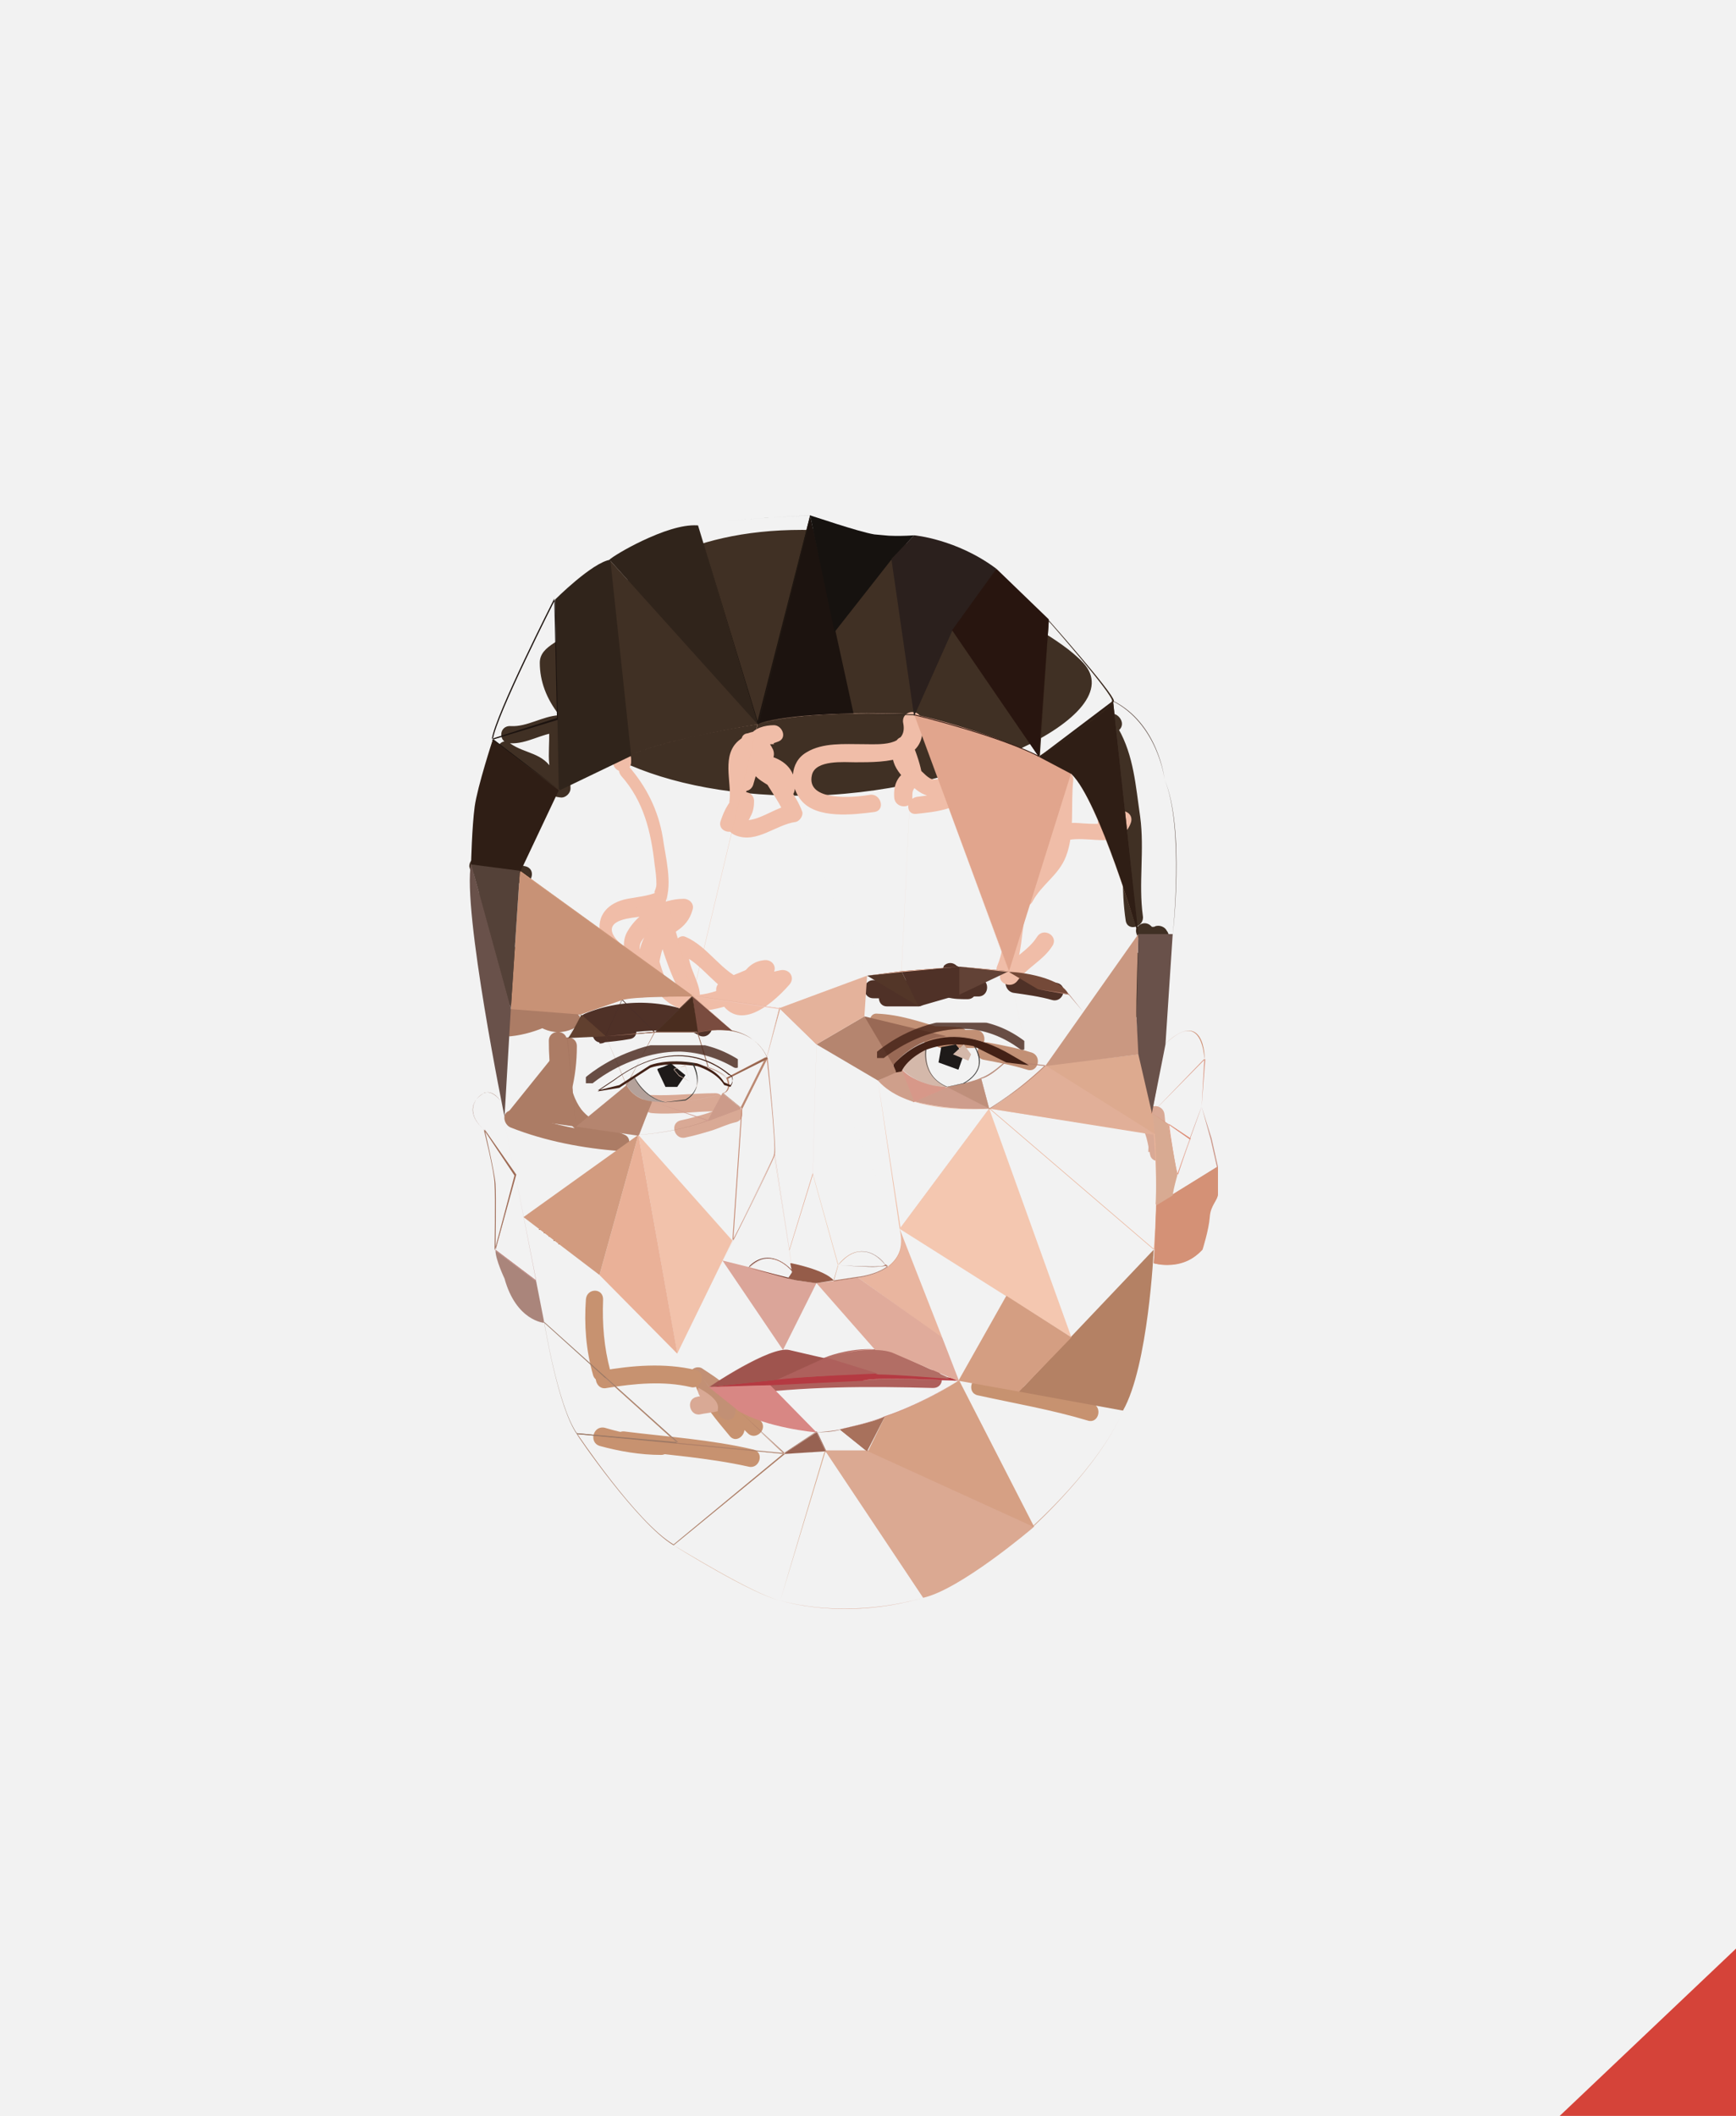 <svg xmlns="http://www.w3.org/2000/svg" xmlns:xlink="http://www.w3.org/1999/xlink" width="192" height="234" viewBox="0 0 192 234"><style type="text/css">.st0{fill:#F2F2F2;} .st1{fill:#D54339;} .st2{clip-path:url(#SVGID_2_);} .st3{clip-path:url(#SVGID_4_);} .st4{clip-path:url(#SVGID_6_);fill:#C79270;} .st5{clip-path:url(#SVGID_6_);fill:#AE605C;} .st6{clip-path:url(#SVGID_6_);fill:#4F3127;} .st7{clip-path:url(#SVGID_6_);fill:#AC7C65;} .st8{clip-path:url(#SVGID_6_);fill:#D9A995;} .st9{clip-path:url(#SVGID_6_);fill:#C29075;} .st10{clip-path:url(#SVGID_6_);fill:#403024;} .st11{clip-path:url(#SVGID_6_);fill:#F0BDA8;} .st12{clip-path:url(#SVGID_8_);fill:#DCAD9B;} .st13{clip-path:url(#SVGID_8_);fill:#A3705D;} .st14{clip-path:url(#SVGID_8_);fill:#976252;} .st15{clip-path:url(#SVGID_8_);fill:#A36E5E;} .st16{clip-path:url(#SVGID_8_);fill:#DBA992;} .st17{clip-path:url(#SVGID_8_);fill:#CB9980;} .st18{clip-path:url(#SVGID_8_);fill:#D6A084;} .st19{clip-path:url(#SVGID_8_);fill:#B48164;} .st20{clip-path:url(#SVGID_8_);fill:#EBB9A2;} .st21{clip-path:url(#SVGID_8_);fill:#F4C7B0;} .st22{clip-path:url(#SVGID_8_);fill:#DDAA8F;} .st23{clip-path:url(#SVGID_8_);fill:#E1AF98;} .st24{clip-path:url(#SVGID_8_);fill:#EAB49A;} .st25{clip-path:url(#SVGID_8_);fill:#D49E82;} .st26{clip-path:url(#SVGID_8_);fill:#E9BA9E;} .st27{clip-path:url(#SVGID_8_);fill:#CA9881;} .st28{clip-path:url(#SVGID_8_);fill:#EFBFA8;} .st29{clip-path:url(#SVGID_8_);fill:#E9B59F;} .st30{clip-path:url(#SVGID_8_);fill:#D7A88C;} .st31{clip-path:url(#SVGID_8_);fill:#AA7C65;} .st32{clip-path:url(#SVGID_8_);fill:#997865;} .st33{clip-path:url(#SVGID_8_);fill:#C29075;} .st34{clip-path:url(#SVGID_8_);fill:#AF7F68;} .st35{clip-path:url(#SVGID_8_);fill:#C79270;} .st36{clip-path:url(#SVGID_8_);fill:#F2C2AB;} .st37{clip-path:url(#SVGID_8_);fill:#EAB198;} .st38{clip-path:url(#SVGID_8_);fill:#D29B7F;} .st39{clip-path:url(#SVGID_8_);fill:#B68E75;} .st40{clip-path:url(#SVGID_8_);fill:#E19894;} .st41{clip-path:url(#SVGID_8_);fill:#B53A42;} .st42{clip-path:url(#SVGID_8_);fill:#B26E65;} .st43{clip-path:url(#SVGID_8_);fill:#AE605C;} .st44{clip-path:url(#SVGID_8_);fill:#9F544E;} .st45{clip-path:url(#SVGID_8_);fill:#C5957F;} .st46{clip-path:url(#SVGID_8_);fill:#DBA599;} .st47{clip-path:url(#SVGID_8_);fill:#EDB1A6;} .st48{clip-path:url(#SVGID_8_);fill:#E0AB9B;} .st49{clip-path:url(#SVGID_8_);fill:#663123;} .st50{clip-path:url(#SVGID_8_);fill:#6E3325;} .st51{clip-path:url(#SVGID_8_);fill:#C68C76;} .st52{clip-path:url(#SVGID_8_);fill:#ECC0A5;} .st53{clip-path:url(#SVGID_8_);fill:#955C49;} .st54{clip-path:url(#SVGID_8_);fill:#B17C6A;} .st55{clip-path:url(#SVGID_8_);fill:#E2AA95;} .st56{clip-path:url(#SVGID_8_);fill:#D1A18B;} .st57{clip-path:url(#SVGID_8_);fill:#B88572;} .st58{clip-path:url(#SVGID_8_);fill:#CE9D8C;} .st59{clip-path:url(#SVGID_8_);fill:#BF8F7B;} .st60{clip-path:url(#SVGID_8_);fill:#D79889;} .st61{clip-path:url(#SVGID_8_);fill:#CF9F8B;} .st62{clip-path:url(#SVGID_8_);fill:#BAA99F;} .st63{clip-path:url(#SVGID_8_);fill:#D4B8AA;} .st64{clip-path:url(#SVGID_8_);fill:#3E3E3E;} .st65{clip-path:url(#SVGID_8_);fill:#432116;} .st66{clip-path:url(#SVGID_8_);fill:#583122;} .st67{clip-path:url(#SVGID_8_);fill:#533628;} .st68{clip-path:url(#SVGID_8_);fill:#4F3127;} .st69{clip-path:url(#SVGID_8_);fill:#624236;} .st70{clip-path:url(#SVGID_8_);fill:#744938;} .st71{clip-path:url(#SVGID_8_);fill:#B27F6E;} .st72{clip-path:url(#SVGID_8_);fill:#AF8471;} .st73{clip-path:url(#SVGID_8_);fill:#9A7668;} .st74{clip-path:url(#SVGID_8_);fill:#996955;} .st75{clip-path:url(#SVGID_8_);fill:#B5856F;} .st76{clip-path:url(#SVGID_8_);fill:#BD8C7B;} .st77{clip-path:url(#SVGID_8_);fill:#D39F92;} .st78{clip-path:url(#SVGID_8_);fill:#DCC1B6;} .st79{clip-path:url(#SVGID_8_);fill:#B4A19A;} .st80{clip-path:url(#SVGID_8_);fill:#BC8A73;} .st81{clip-path:url(#SVGID_8_);fill:#CC9B8A;} .st82{clip-path:url(#SVGID_8_);fill:#97654E;} .st83{clip-path:url(#SVGID_8_);fill:#7A4C3F;} .st84{clip-path:url(#SVGID_8_);fill:#4A2D1F;} .st85{clip-path:url(#SVGID_8_);fill:#4F3429;} .st86{clip-path:url(#SVGID_8_);fill:#4B2E28;} .st87{clip-path:url(#SVGID_8_);fill:#4D2F23;} .st88{clip-path:url(#SVGID_8_);fill:#61402F;} .st89{clip-path:url(#SVGID_8_);fill:#A68272;} .st90{clip-path:url(#SVGID_8_);fill:#AF7F69;} .st91{clip-path:url(#SVGID_8_);fill:#AC7C65;} .st92{clip-path:url(#SVGID_8_);fill:#9F7964;} .st93{clip-path:url(#SVGID_8_);fill:#D4A088;} .st94{clip-path:url(#SVGID_8_);fill:#F1C5B8;} .st95{clip-path:url(#SVGID_8_);fill:#F0BDA8;} .st96{clip-path:url(#SVGID_8_);fill:#CF987C;} .st97{clip-path:url(#SVGID_8_);fill:#E1A58D;} .st98{clip-path:url(#SVGID_8_);fill:#ECB49B;} .st99{clip-path:url(#SVGID_8_);fill:#F0BCA4;} .st100{clip-path:url(#SVGID_8_);fill:#DBA384;} .st101{clip-path:url(#SVGID_8_);fill:#C89276;} .st102{clip-path:url(#SVGID_8_);fill:#D39B7C;} .st103{clip-path:url(#SVGID_8_);fill:#D49176;} .st104{clip-path:url(#SVGID_8_);fill:#CB9688;} .st105{clip-path:url(#SVGID_8_);fill:#E4967F;} .st106{clip-path:url(#SVGID_8_);fill:#D8AA92;} .st107{clip-path:url(#SVGID_8_);fill:#D78770;} .st108{clip-path:url(#SVGID_8_);fill:#CD8A6D;} .st109{clip-path:url(#SVGID_8_);fill:#544138;} .st110{clip-path:url(#SVGID_8_);fill:#2F1E15;} .st111{clip-path:url(#SVGID_8_);fill:#331912;} .st112{clip-path:url(#SVGID_8_);fill:#1C130F;} .st113{clip-path:url(#SVGID_8_);fill:#30241B;} .st114{clip-path:url(#SVGID_8_);fill:#16120F;} .st115{clip-path:url(#SVGID_8_);fill:#2B201D;} .st116{clip-path:url(#SVGID_8_);fill:#36251A;} .st117{clip-path:url(#SVGID_8_);fill:#28150F;} .st118{clip-path:url(#SVGID_8_);fill:#201812;} .st119{clip-path:url(#SVGID_8_);fill:#403024;} .st120{clip-path:url(#SVGID_8_);fill:#69514A;} .st121{clip-path:url(#SVGID_8_);fill:#AA857B;} .st122{clip-path:url(#SVGID_8_);fill:#B87C74;} .st123{clip-path:url(#SVGID_8_);fill:#9E6A54;} .st124{clip-path:url(#SVGID_8_);fill:#8F5C4B;} .st125{clip-path:url(#SVGID_8_);fill:#A8715C;} .st126{clip-path:url(#SVGID_8_);fill:#D88784;} .st127{clip-path:url(#SVGID_8_);fill:#CB827E;} .st128{clip-path:url(#SVGID_8_);fill:#E4B29B;} .st129{clip-path:url(#SVGID_8_);fill:#513329;} .st130{clip-path:url(#SVGID_8_);fill:#A77761;} .st131{clip-path:url(#SVGID_8_);fill:#D9A995;} .st132{clip-path:url(#SVGID_8_);fill:#1E1A19;} .st133{clip-path:url(#SVGID_8_);fill:#D39681;} .st134{clip-path:url(#SVGID_8_);fill:#DBA083;} .st135{opacity:0.7;clip-path:url(#SVGID_8_);} .st136{clip-path:url(#SVGID_10_);fill:none;stroke:#432116;stroke-linecap:round;stroke-linejoin:round;stroke-miterlimit:10;} .st137{opacity:0.3;clip-path:url(#SVGID_8_);} .st138{clip-path:url(#SVGID_12_);fill:none;stroke:#432116;stroke-linecap:round;stroke-linejoin:round;stroke-miterlimit:10;} .st139{clip-path:url(#SVGID_14_);fill:none;stroke:#432116;stroke-linecap:round;stroke-linejoin:round;stroke-miterlimit:10;} .st140{clip-path:url(#SVGID_16_);fill:none;stroke:#432116;stroke-linecap:round;stroke-linejoin:round;stroke-miterlimit:10;} .st141{clip-path:url(#SVGID_8_);fill:#313634;}</style><path class="st0" d="M0 0h192v234H0z"/><path class="st1" d="M192 215.5L172.5 234H192z"/><defs><path id="SVGID_1_" d="M20.6 52.7H167v146.4H20.6z"/></defs><clipPath id="SVGID_2_"><use xlink:href="#SVGID_1_" overflow="visible"/></clipPath><g class="st2"><defs><path id="SVGID_3_" d="M20.6 52.7H167v146.4H20.6z"/></defs><clipPath id="SVGID_4_"><use xlink:href="#SVGID_3_" overflow="visible"/></clipPath><g class="st3"><defs><path id="SVGID_5_" d="M20.6 52.7H167v146.4H20.6z"/></defs><clipPath id="SVGID_6_"><use xlink:href="#SVGID_5_" overflow="visible"/></clipPath><path class="st4" d="M64.8 143.7c-.2 2.8 0 5.6.8 8.4.4 1.2 2.3.7 1.9-.5-.7-2.6-.9-5.2-.8-7.8.1-1.4-1.8-1.4-1.9-.1M69.1 160.3c4.6.6 9.2.9 13.7 1.9 1.2.3 1.8-1.6.5-1.9-4.7-1.1-9.5-1.4-14.3-2-1.1-.1-1.1 1.8.1 2M76.9 153.2c.8 2.1 2.4 3.9 3.8 5.6.8 1 2.2-.4 1.4-1.4-1.2-1.4-2.6-2.9-3.3-4.7-.5-1.1-2.4-.6-1.9.5M79.3 155.3c1.1 1.1 2.3 2.1 3.4 3.2.9.9 2.3-.5 1.4-1.4-1.1-1.1-2.3-2.1-3.4-3.2-.9-.9-2.3.5-1.4 1.4M66.3 159.9c2.2.6 4.5 1 6.8 1 1.3 0 1.3-2 0-2-2.1 0-4.2-.4-6.2-1-1.3-.3-1.8 1.6-.6 2M108.1 154.3c4.1.9 8.2 1.6 12.2 2.8 1.2.4 1.7-1.5.5-1.9-4-1.2-8.2-1.8-12.2-2.8-1.2-.3-1.7 1.6-.5 1.9"/><path class="st5" d="M81.6 154.3c7.2-1 14.4-1 21.6-.8 1.3 0 1.3-1.9 0-2-7.4-.2-14.8-.2-22.2.8-1.2.3-.6 2.2.6 2M78.8 154.8c1.6 0 3.2-.2 4.8-.6 1.2-.3.7-2.2-.5-1.9-1.4.4-2.8.5-4.3.6-1.3-.1-1.3 1.9 0 1.9"/><path class="st6" d="M96.6 110.4h3.9c1.3 0 1.3-2 0-2h-3.9c-1.3 0-1.3 2 0 2M98.1 111.3h3.4c1.3 0 1.3-2 0-2h-3.4c-1.2.1-1.2 2 0 2M102.1 110c2 .2 4.1.2 6.1.2 1.3 0 1.3-2 0-2-2 0-4.1 0-6.1-.2-1.3-.1-1.3 1.8 0 2M104.5 108.9c.4.3.8.5 1.3.5s1-.4 1-1c0-.5-.4-1-1-1-.1 0-.3 0 0 0h.1c-.1-.1-.1 0 0 0-.4-.4-1-.4-1.4 0-.3.5-.4 1.1 0 1.5M104.5 108.3c.1.1.3.3.5.3.1.1.2.1.4.2h.1c-.3-.1 0 0 0 0 .5.2 1.1.1 1.3-.4.3-.4.1-1.1-.4-1.3l-.6-.3c-.2-.1.2.1 0 0s.1.1 0 0c-.4-.4-1-.4-1.4 0-.2.5-.3 1.1.1 1.5M104.8 110.3c.7.2 1.5.2 2.2.2 1.3 0 1.3-2 0-2-.6 0-1.2 0-1.7-.2-1.2-.3-1.7 1.6-.5 2M112.1 109.8c1.4.2 2.9.4 4.3.8 1.2.3 1.8-1.6.5-1.9-1.6-.4-3.2-.6-4.8-.8-1.2-.3-1.2 1.7 0 1.9M70.5 114.1c1.8-.2 3.6-.1 5.4-.4 1.2-.3.7-2.2-.5-1.9-1.6.3-3.2.2-4.9.4-1.3.1-1.3 2 0 1.9M67.8 113.5l3.6-.6c1.3-.2.7-2.1-.5-1.9l-3.6.6c-1.3.2-.7 2.1.5 1.9M65.7 114.7c1.2.2 2.4.2 3.6.2-.1-.6-.2-1.3-.3-1.9-.9.2-1.8.3-2.7.4v2h.1c.4 0 .9-.3 1-.7 0-.2.1-.4.1-.6 0-.4-.3-.9-.7-1-.4 0-.7-.2-1-.5l-.6 1.4c3.9-1.6 8.4-1.6 12.1.5 1.1.6 2.1-1.1 1-1.7-4.1-2.3-9.3-2.5-13.6-.7-.5.2-1 .9-.6 1.4.6.8 1.2 1.2 2.2 1.4-.2-.3-.5-.6-.7-1v.1l1-.7h-.1c-1.2.1-1.3 2 0 2 1.1-.1 2.1-.2 3.2-.4s.8-1.9-.3-1.9c-1 0-2.1 0-3.1-.2-1.3-.2-1.9 1.7-.6 1.9"/><path class="st7" d="M58.3 108.5c-.3 2-2.3 3-2.8 4.9-.1.6.3 1.3 1 1.2 2.9-.3 5.5-1.7 8-3.3.8-.5.5-1.9-.5-1.8-1.9.2-3.9.2-5.6 1.1-.5.2-.6.9-.4 1.3 1.3 2 3.6 2.9 5.7 1.7 1.1-.6.1-2.3-1-1.7-1.2.6-2.3 0-3-1-.1.4-.2.9-.4 1.3 1.4-.7 3.1-.7 4.6-.9-.2-.6-.3-1.2-.5-1.8-2.1 1.3-4.4 2.7-7 3 .3.4.6.8 1 1.2.5-1.9 2.5-2.9 2.8-4.9.2-1-1.7-1.5-1.9-.3M59.8 119.8c.1.6.4 2.3-.4 2.6-.9.3-1.9.3-2.9.4-1.1.2-.8 1.6 0 1.9 3.8 1.5 8 2.3 12.1 2.6 1 .1 1.4-1.4.5-1.8-1.7-.8-3.6-1.3-4.8-2.8-1.5-2-1.6-5.1-1.6-7.6 0-1.3-2-1.3-2 0 0 2.8.3 5.6 1.6 8.1 1.2 2.3 3.6 2.9 5.8 4 .2-.6.3-1.2.5-1.8-3.9-.2-7.9-1.1-11.6-2.5v1.9c1.2-.2 2.9-.1 3.9-1 1.1-1 .9-2.6.8-3.9 0-1.3-2-1.3-1.9-.1M63.2 120.7c.4-1.6.6-3.3.6-5 0-1.3-2-1.3-2 0 0 1.5-.2 3-.6 4.5-.2 1.2 1.7 1.7 2 .5"/><path class="st8" d="M75.8 125.8c1-.2 2-.5 3-.8.9-.3 1.7-.7 2.6-.9 1.2-.3.7-2.2-.5-1.9-.9.2-1.7.6-2.6.9-1 .3-2 .6-3 .8-1.3.3-.7 2.2.5 1.9M72.1 123.1c2.3.2 4.7-.2 7-.2 1.3 0 1.3-2 0-2-2.3 0-4.7.3-7 .2-1.3-.1-1.3 1.9 0 2M126.5 125c.4.9.5 1.8.7 2.7.2 1.1 1.9.8 1.9-.3.1-1.4-.2-2.8-.3-4.1-.1-1.3-2-1.3-2 0 0 .7 0 1.4.2 2 .4 1.2 2.3.7 1.9-.5-.2-.5-.2-1-.2-1.5h-2c.1 1.4.4 2.8.3 4.1.6-.1 1.3-.2 1.9-.3-.2-1.1-.4-2.2-.9-3.2-.3-1.1-2-.1-1.5 1.1M77.5 154.5c.3.3.5.4.9.4.5 0 1-.5 1-1s-.4-1-1-1c-.3 0 .8.4.5.2-.4-.4-1-.4-1.4 0-.4.3-.4 1 0 1.4M78.4 154.8c.2.1.4.3.5.5.1-.4.2-.9.4-1.3-.7.4-1.6.3-2.3.5-1.2.3-.7 2.2.5 1.9 1-.2 1.9-.2 2.8-.7.4-.3.7-.9.4-1.3-.3-.5-.7-.9-1.2-1.2-1.2-.7-2.2 1-1.1 1.6"/><path class="st9" d="M76.6 153.1c.8.5 3 1.5 2.8 2.7-.2 1.2 1.7 1.8 1.9.5.5-2.5-1.9-3.8-3.7-5-1.1-.5-2.1 1.2-1 1.8M108.8 117.2c1.6.3 3.2.6 4.8 1.1 1.2.4 1.7-1.5.5-1.9-1.6-.5-3.2-.8-4.8-1.1-1.2-.2-1.7 1.7-.5 1.9M102.9 115.5c1.1 0 2.1 0 3.2.1-.1-.6-.2-1.3-.3-1.9-.6.2-1.2.2-1.9.3-1.1.2-.8 1.9.3 1.9h3.7c1.3 0 1.3-2 0-2h-3.7c.1.6.2 1.3.3 1.9.6-.1 1.3-.1 1.9-.3 1.1-.3.8-1.8-.3-1.9-1.1-.1-2.1-.1-3.2-.1-1.3 0-1.3 2 0 2M97.1 114.1c2.3.1 4.4.9 6.5 1.5 1.2.4 1.7-1.5.5-1.9-2.3-.7-4.6-1.5-7.1-1.6-1.1-.1-1.1 1.9.1 2"/><path class="st10" d="M52.9 96.8h.7c.5 0 1-.4 1-1 0-.5-.4-1-1-1h-.7c-.5 0-1 .4-1 1 .1.6.5 1 1 1M53.4 96.8c1.4.1 2.8.6 4.2.9 1.2.3 1.8-1.6.5-1.9-1.6-.3-3.1-.8-4.7-.9-1.2-.1-1.2 1.8 0 1.9M52.5 100.2c.7 1.3 1.4 2.6 2.1 4 .2.5 2.3 4.6 1.5 5.1l1.2.2c-.7-.9-.8-2.5-1.1-3.5-.4-1.3-.2-2.5-.7-3.7-.5-1.2-2.2-.2-1.7 1 .3.7 0 1.3.2 2s.4 1.4.6 2.2c.4 1.2.5 2.4 1.3 3.4.3.3.8.4 1.2.2 1.8-1.1.9-3.6.3-5.2-.8-2.3-2-4.4-3.2-6.5-.6-1.3-2.3-.3-1.7.8M119.8 73.3c5.5 5.9-14 14.7-31.2 14.7s-28.9-6.6-28.9-14.7c0-2 2.7-2.4 4.3-4.2 4.7-5.3 11.7-10.5 24.7-10.5 11.8 0 15.8 3.1 21.1 7.6 2.4 2.2 7.4 4.3 10 7.1M56.4 82.2c1.9.1 3.5-1.1 5.3-1.2l-1-1c.1 1.2 0 2.4 0 3.6 0 1.2.3 2.4.3 3.6l1-1c-.6 0-1-.6-1.4-1v1.5c.6-.1.9-.9.6-1.4-1.1-2.1-3.1-1.9-4.8-3.1-1-.8-2 .9-1 1.6 1.3.9 3.3.8 4.1 2.3l.6-1.4c-.4.1-.6.2-.8.5-.4.4-.4 1 0 1.4.8.9 1.5 1.5 2.8 1.6.5 0 1-.5 1-1 0-1-.3-2-.3-3.1-.1-1.3.2-2.7 0-4-.1-.5-.4-1-1-1-1.8.1-3.5 1.3-5.3 1.2-1.4-.1-1.4 1.9-.1 1.9M122.3 79.2c-.6.6-.8 1.1-.9 1.9l1-1c-.8 0-1.8.3-2.1 1.2-.2.9.2 1.7.8 2.3.2.3.6.3 1 .3.5-.1.9-.5 1-1 .3-1.2-1.6-1.8-1.9-.5v.1c.1-.1.2-.3.3-.4.1 0 .1-.1.2-.1.3.1.6.2 1 .3-.1-.2-.2-.3-.3-.5 0 .1 0 .2-.1.3-.2.1-.2.1 0 0h.3c.6 0 1-.4 1-1 0-.2.1-.3.3-.5.7-.9-.7-2.3-1.6-1.4M122 81.6c3.4 6.2 1.5 13.5 2.5 20.2.2 1.3 2.1.7 1.9-.5-.5-3.6.2-7.3-.3-11-.5-3.4-.7-6.7-2.4-9.7-.6-1.1-2.3-.1-1.7 1M125.9 103.7c.6.7 1.6.9 2.5.6.5-.2.8-.7.7-1.2-.1-.5-.7-.8-1.2-.7-.1 0-.2.1-.3.1.3 0-.3 0 0 0h-.2c.1 0 .1 0 0 0-.1-.1-.1-.1 0 0l-.1-.1c-.4-.4-1-.4-1.4 0-.4.3-.3.8 0 1.3M128.3 104.6c1.3 0 1.3-2 0-2-1.2.1-1.2 2 0 2M124.6 106.3c0 1.8.2 3.7.5 5.5.2 1.3 2.1.7 1.9-.5-.3-1.6-.4-3.3-.5-5 0-1.3-1.9-1.3-1.9 0"/><path class="st4" d="M67.1 153.5c3.1-.5 6.3-.8 9.3-.1 1.2.3 1.8-1.6.5-1.9-3.4-.8-7-.5-10.4.1-1.1.3-.6 2.2.6 1.9"/><path class="st11" d="M99.9 80c.5 2.6-2.7 2.3-4.4 2.3-2.1 0-4.5-.2-6.3.9-1.9 1.1-1.9 3.7-.6 5.3 1.7 2.1 5.8 1.6 8.1 1.3 1.3-.2.7-2.1-.5-1.9-1.7.3-7.1.8-6.4-2.2.4-1.7 3.6-1.4 4.8-1.4 3.4 0 8.3 0 7.3-4.8-.4-1.3-2.3-.8-2 .5M101.4 90c1.8-.2 5.8-.5 5.9-3 0-.6-.5-.9-1-1-1-.1-2 .2-3 .2-.6 0-1.2-.8-1.7-1.2-.6-.5-1.5-1.2-1-2.1-.6-.1-1.2-.2-1.8-.2.4 1.2.9 2.3 1.1 3.6.2-.4.3-.7.5-1.1-1.2.6-1.6 1.7-1.5 3 .1 1.3 2.1 1.3 2 0 0-.6 0-1 .6-1.3.4-.2.5-.7.5-1.1-.2-1.2-.6-2.4-1.1-3.6-.3-.8-1.4-1-1.8-.2-1.2 2.3.6 3.9 2.2 5.3 1.7 1.4 3.3.6 5.2.8l-1-1c0-.1-.3.2-.5.3-.3.2-.7.2-1.1.3-.7.2-1.5.3-2.3.4-1.5.1-1.5 2.1-.2 1.9M82.5 88.5c.1-1 0-2-.1-2.9 0-.8.4-3.3 1.3-1.6.1-.4.2-.9.4-1.4-1 .6-1.5 1.5-.9 2.7.6 1.2 2.2 1.5 2.9 2.5.6.8 1.7.5 1.8-.5.2-2-1-3.2-2.8-3.7-.7-.2-1.5.5-1.2 1.2.7 2 2.2 3.5 2.9 5.4.2-.4.5-.8.7-1.2-1.7.3-3.1 1.5-4.7 1.7-.7-.2-.8-.1-.2.4.1-.3.3-.5.4-.8.3-.5.4-1.1.4-1.7 0-.8-.8-1.2-1.5-.9-1.2.6-1.8 1.9-2.2 3.1-.4 1.2 1.5 1.7 1.9.5.2-.8.5-1.6 1.3-1.9l-1.5-.9c.1 1.3-2 3.1 0 3.9 2.3.9 4.4-1.2 6.6-1.5.5-.1.9-.8.7-1.2-.7-1.9-2.2-3.4-2.9-5.4l-1.2 1.2c1 .3 1.5.7 1.4 1.8.6-.2 1.2-.3 1.8-.5-.3-.5-.8-.8-1.2-1.1-.4-.3-.7-.5-1.1-.8-.2-.1-.3-.3-.4-.4-.2-.2-.2-.3 0-.2.5-.3.6-.9.4-1.4-.8-1.7-2.3-2.3-3.8-1-1.9 1.6-.8 4.5-1 6.5-.3 1.4 1.6 1.4 1.8.1M83.2 82.8c1-.3 1.9-.4 2.9-.8s.4-1.8-.5-1.8c-1 0-2.2.3-2.7 1.2-.7 1.1-.1 2 .9 2.7v-1.7c-1.5.8-2 2.3-2.4 3.9-.4 1.2 1.5 1.7 1.9.5.3-1 .5-2.1 1.5-2.7.7-.4.6-1.3 0-1.7-.3.1-.3.1 0 0 .2-.1.5-.1.8-.1-.2-.6-.3-1.2-.5-1.8-.7.3-1.6.3-2.4.6-1.2.1-.7 2 .5 1.7M112.2 107.3c1.1-2.6.6-5.5 1.9-8.2.4-.9 1.4-1.5 1.8-2.5.4-.9.4-2.7 1.3-3.3 1.2-.9 3.7-.3 5.1-.4 1.3-.1 2.4-.7 2.8-2 .2-.8-.5-1.3-1.2-1.2-.6.1-1.2.2-1.8.4-1.2.4-.7 2.3.5 1.9.6-.2 1.2-.3 1.8-.4l-1.2-1.2c-.3 1.1-3.5.6-4.4.6-1.5 0-2.7.4-3.6 1.7-.5.8-.6 1.8-.9 2.7-.4 1.3-1.6 2.1-2.2 3.3-1.2 2.6-.7 5.5-1.8 8.1-.5 1.2 1.4 1.7 1.9.5M116.7 86.3c-.3 2.4 0 4.9-.5 7.3-.4 2.1-2.7 3.3-3.7 5.1-.6 1.1 1.1 2.1 1.7 1 1-1.9 2.9-2.9 3.7-5 1-2.6.5-5.7.8-8.4.1-1.3-1.9-1.3-2 0M112.5 108.5c1.1-1.5 2.9-2.3 3.9-3.9.7-1.1-1-2.1-1.7-1-1 1.6-2.9 2.4-3.9 3.9-.8 1 .9 2 1.7 1M68.7 85.8c2.5 2.8 3.3 6.2 3.7 9.8.1.7.2 1.4.2 2.2 0 .6-.5 1.1 0 .9-1 .4-2.1.5-3.2.7-2.1.4-3.5 1.8-3 4 .5 2.1 3.2 3.6 5 4.4.5.2 1.3.1 1.4-.6.3-1.8.4-3 2-4.2.9-.6 1.5-1.3 1.8-2.4.2-.6-.3-1.2-1-1.2-2.4 0-5 1.5-6.2 3.6-1.3 2.2.8 5.6 3.4 4.1l-1.4-.6c.7 3.2 2.6 5.5 6.1 5.3 3.4-.2 6.4-2.2 9.7-2.8-.3-.5-.6-1.1-1-1.6-.7.8-1.3 1.5-2.1 2.2-1.3 1.1-2.1.9-2.8-.7-.1.4-.2.9-.4 1.4 1.4-1 3.3-1.2 4.5-2.5.7-.8 0-1.8-1-1.6-1.6.2-2.3 1.5-3 2.8.4-.2.7-.3 1.1-.5-2.7-.9-4.1-3.8-6.7-4.9-.4-.2-.9.1-1.1.5-1.2 2.3.9 3.8.8 6 .6-.2 1.2-.3 1.8-.5-1.6-2.8-2.4-5.8-3.2-9-.3-1.2-2.2-.7-1.9.5.8 3.3 1.8 6.5 3.4 9.4.5.9 1.8.5 1.8-.5 0-1.5-1.7-3.7-1.1-5-.4.2-.7.3-1.1.5 2.6 1.1 3.9 3.9 6.7 4.9.4.1.9-.1 1.1-.5.4-.8.7-1.8 1.8-1.9-.3-.5-.6-1.1-1-1.6-1.1 1.1-2.9 1.3-4.1 2.2-.5.3-.6.8-.4 1.4 1.9 4.5 5.8 1.4 8-1.1.7-.8 0-1.8-1-1.6-2.5.5-4.7 1.6-7.1 2.3-1.2.4-2.5.6-3.8.3-1.6-.4-2.1-2.3-2.5-3.7-.1-.6-.9-.9-1.4-.6-.8.5-.8-.8-.7-1.2.2-.6.9-1.2 1.4-1.6.9-.6 2-1.2 3.1-1.2-.3-.4-.6-.8-1-1.2-.4 1.3-1.9 1.6-2.7 2.7-.9 1.3-.9 2.4-1.2 3.9l1.4-.6c-1.7-.7-6.7-3.9-2.5-4.8 1.4-.3 3.7-.2 4.3-1.8.8-2.2 0-5-.3-7.2-.5-3-1.8-5.6-3.8-7.9-.3-1.3-1.6.1-.8 1.1M69.8 84.3v-.4c0-.5-.4-1-1-1-.5 0-1 .4-1 1v.4c0 .5.4 1 1 1s1-.5 1-1"/></g><g class="st3"><defs><path id="SVGID_7_" d="M20.6 52.7H167v146.4H20.6z"/></defs><clipPath id="SVGID_8_"><use xlink:href="#SVGID_7_" overflow="visible"/></clipPath><path class="st12" d="M93.4 177.9c-4.3 0-7.1-.9-7.1-.9l5-16.5 10.8 16.2c-2.8.8-5.8 1.2-8.7 1.2zM91.3 160.5l-5 16.5s6.9 2.3 15.8-.3l-10.8-16.2z"/><path class="st13" d="M81.7 156c2.9 1.8 8.6 2.3 8.6 2.3l-3.6 2.4-5-4.7zM81.7 156l5.1 4.7 3.6-2.4c-.1.1-5.8-.5-8.7-2.3"/><path class="st14" d="M90.3 158.4l1 2.1-4.6.3zM91.3 160.5l-4.5.2 3.5-2.3z"/><path class="st15" d="M91.3 160.5l-1-2.1c1.7-.1 2.6-.3 2.6-.3l3.1 2.5h-4.7zM96 160.5l-3-2.4s-.9.3-2.6.3l1 2.1H96z"/><path class="st16" d="M91.3 160.5H96l18.3 8.4c-.1.1-8.1 6.9-12.2 7.8l-10.8-16.2zM114.3 168.8s-8.1 6.9-12.2 7.8l-10.8-16.2H96l18.3 8.4z"/><path class="st17" d="M106 152.7l18.2 3.3c-2.5 6.1-9.9 12.8-10 12.9l-8.2-16.2zM106 152.7l8.2 16.1s7.5-6.7 10-12.8l-18.2-3.3z"/><path class="st18" d="M96 160.5l2-3.9s3.8-1.2 8.1-3.9l8.3 16.2-18.4-8.4zM97.9 156.6s3.7-1.1 8.1-3.9l8.2 16.1-18.2-8.3 1.9-3.9z"/><path class="st19" d="M112.7 153.9l14.9-15.7c0 .1-.6 12.9-3.4 17.8l-11.5-2.1zM112.7 153.9l14.9-15.7s-.6 12.8-3.4 17.8l-11.5-2.1z"/><path class="st20" d="M109.4 122.6l18.3 15.6-9.2 9.7zM109.4 122.6l9.1 25.3 9.2-9.7z"/><path class="st21" d="M99.5 135.9l9.9-13.3 9.1 25.3zM99.5 135.9l9.9-13.3 9.1 25.3z"/><path class="st22" d="M115.6 117.9l10.3-1.3c0 .1 1.7 5.8 1.7 8.8l-12-7.5zM126 116.6s1.6 5.8 1.7 8.8l-12-7.6 10.3-1.2z"/><path class="st23" d="M109.4 122.6s1.5-.5 6.2-4.8l12.1 7.6-18.3-2.8zM109.4 122.6s1.4-.5 6.2-4.7l12 7.6-18.2-2.9z"/><path class="st24" d="M109.4 122.6l18.2 2.8c.6 6.7 0 12.8 0 12.8l-18.2-15.6zM127.7 138.2s.6-6.1 0-12.8l-18.2-2.8 18.2 15.6z"/><path class="st25" d="M106 152.7l5.3-9.4 7.2 4.6-5.8 6zM106 152.7l5.3-9.4 7.2 4.6-5.8 6z"/><path class="st26" d="M99.5 135.9l11.8 7.4-5.3 9.4zM99.5 135.9l6.5 16.8 5.3-9.4z"/><path class="st27" d="M125.9 103.3c0 .1-.3 8.1-.2 9.3.1 1.2.3 4 .3 4l-10.4 1.3 10.3-14.6zM125.9 103.3s-.3 8.1-.2 9.3c.1 1.2.3 4 .3 4l-10.3 1.2 10.2-14.5z"/><path class="st28" d="M97.1 119.5c2.4 2.7 7.6 3.1 10.5 3.1 1.1 0 1.9-.1 1.9-.1l-9.9 13.3-2.5-16.3zM97.1 119.5l2.4 16.4 9.9-13.3s-8.9.8-12.3-3.1"/><path class="st29" d="M94.9 141.3s2.9-.3 4.2-2.1c.6-.9.7-2 .4-3.3l4.7 12-9.3-6.6zM94.9 141.3s5.9-.5 4.6-5.4l4.6 12-9.2-6.6z"/><path class="st30" d="M86.3 177c-2.9-.6-11.7-6.1-11.8-6.1l12.2-10.1 4.5-.3-4.9 16.5zM74.5 170.9s8.8 5.5 11.8 6.1l5-16.5-4.5.3-12.3 10.1z"/><path class="st31" d="M74.5 170.9c-4-2.4-10.7-12.2-10.7-12.3l23 2.2-12.3 10.1zM63.8 158.5s6.6 9.9 10.7 12.3l12.2-10.1-22.9-2.2z"/><path class="st32" d="M63.8 158.5c-2.1-3-3.6-12.2-3.6-12.3L75 159.5l-11.2-1zM60.2 146.3s1.5 9.3 3.6 12.3l11.1 1-14.7-13.3z"/><path class="st33" d="M74.9 159.6l-8-7.2h10.7c1.5 2.4 4 3.6 4 3.6l5.1 4.8-11.8-1.2zM77.7 152.4H67l8 7.2 11.8 1.2-5.1-4.7c0-.1-2.5-1.3-4-3.7"/><path class="st34" d="M60.2 146.3l-2.3-11.7 8.4 6.4.7 11.4zM57.9 134.6l2.3 11.7 6.8 6.1-.7-11.4z"/><path class="st35" d="M67 152.4l-.7-11.4 11.4 11.4zM77.7 152.4L66.3 141l.7 11.4z"/><path class="st36" d="M70.6 125.5L81 137.2l-6.1 12.5zM81 137.2l-6.1 12.4-4.3-24.1z"/><path class="st37" d="M66.3 141l4.3-15.5 4.3 24.2zM66.3 141l4.3-15.5 4.3 24.1z"/><path class="st38" d="M57.9 134.6l12.7-9.1-4.3 15.5zM57.9 134.6l12.7-9.1-4.3 15.5z"/><path class="st39" d="M55.8 123.5l14.8 2-12.7 9.1zM55.8 123.5l2.1 11.1 12.7-9.1z"/><path class="st40" d="M85.2 153.2l10.2-.5-5.1 5.7zM95.4 152.7l-10.2.5 5.1 5.2z"/><path class="st41" d="M78.4 153.4c.1 0 7.9-.9 9.4-1 1.4-.1 6.9-.5 7.3-.5h3.4c.3 0 6.8.1 7.5.8-.4 0-4.2-.2-7.2-.2-1.8 0-3 .1-3.4.2l-10.3.5-6.7.2zM78.4 153.4s7.9-.9 9.4-1c1.4-.1 6.9-.5 7.3-.5h3.4s6.8.1 7.5.8c0 0-9.1-.5-10.6 0l-10.3.5-6.7.2z"/><path class="st42" d="M105 152.4c-.1 0-6-.5-7.9-.5l-5.8-1.8s2.2-.9 4.8-.9c.9 0 1.8.1 2.6.3l6.3 2.9zM91.3 150.2s3.9-1.5 7.4-.5l6.3 2.8s-5.9-.5-7.9-.5l-5.8-1.8z"/><path class="st43" d="M86 152.5l5.3-2.4 5.8 1.8c-.1 0-9.6.4-11.1.6zM86 152.5l5.3-2.4 5.8 1.8s-9.6.4-11.1.6"/><path class="st44" d="M78.4 153.4c.1 0 6.2-4.1 8.6-4.1h.3c2.1.5 3.9.9 3.9.9l-5.3 2.4-7.5.8zM78.4 153.4s6.8-4.6 8.9-4.1c2.1.5 3.9.9 3.9.9l-5.3 2.4-7.5.8z"/><path class="st45" d="M77.7 152.4l-2.8-2.8 5-10.2 6.7 9.9c-2.9.5-8.1 4.1-8.2 4.1l-.7-1zM86.6 149.3l-6.7-9.9-5 10.2 2.8 2.8.8 1c-.1 0 5.2-3.6 8.1-4.1"/><path class="st46" d="M79.9 139.4l3.6.9 4.6 1.3 2.2.3-3.7 7.4zM90.3 141.9l-3.7 7.4-6.7-9.9 3.6 1 4.6 1.2z"/><path class="st47" d="M87.3 149.3h-.7l3.7-7.4 6.5 7.4H96c-1.9 0-4.8.9-4.8.9l-3.9-.9zM96.8 149.3l-6.5-7.4-3.7 7.4h.7l3.9.9c.1 0 3.7-1.2 5.6-.9"/><path class="st48" d="M98.7 149.6s-.7-.3-1.9-.3l-6.5-7.4 4.6-.6 9.3 6.6 1.9 4.9-7.4-3.2zM90.3 141.9l4.6-.6 9.2 6.6 1.9 4.8-7.3-3.1s-.7-.3-1.9-.3l-6.5-7.4z"/><path class="st49" d="M96.6 140.1c-1.5 0-3.9-.2-3.9-.2.8-1 1.7-1.5 2.6-1.5 1.5 0 2.5 1.3 2.6 1.5 0 .1-.5.2-1.3.2zM92.7 139.9s5.3.4 5.2 0c-.1-.4-2.6-3.2-5.2 0"/><path class="st50" d="M82.8 140.2l.1-.2c.6-.6 1.3-.9 2-.9 1.6 0 2.8 1.5 2.8 1.5l-.5.7-4.4-1.1zM87.7 140.7s-2.3-3-4.8-.6l-.1.1 4.4 1.2.5-.7z"/><path class="st51" d="M81 137.2l1-14.6 2.8-5.6c0 .1 1.1 9.7.8 10.7-.2 1-4.5 9.4-4.6 9.5zM84.9 117l-2.8 5.6-1 14.6s4.3-8.5 4.6-9.5c.2-1-.8-10.7-.8-10.7"/><path class="st52" d="M92.2 141.6c-1-1.1-4.7-1.9-4.7-1.9l-.2-1.5 2.6-8.4 2.8 10-.5 1.8zM89.9 129.9l-2.6 8.4.2 1.5s3.7.8 4.7 1.9l.5-1.7-2.8-10.1z"/><path class="st53" d="M88.1 141.6l-.9-.2.4-.7-.2-1c.1 0 3.7.7 4.7 1.9l-1.9.3-2.1-.3zM87.2 141.4l.5-.7-.2-1s3.7.7 4.7 1.9l-1.9.3-2.2-.3-.9-.2z"/><path class="st54" d="M92.7 139.9c1.6.1 2.8.2 3.7.2 1.2 0 1.4-.1 1.5-.1l.3.1c-1.4 1-3.3 1.2-3.3 1.2l-2.7.4.5-1.8zM92.7 139.9l-.5 1.7 2.7-.4s2-.2 3.3-1.2l-.3-.2c0 .1.2.5-5.2.1"/><path class="st55" d="M87.3 138.2l-1.7-10.6c.2-1.5-.8-10.6-.8-10.7l1.4-5.5 4.1 3.9-.4 14.4-2.6 8.5zM86.2 111.5l-1.4 5.5s1 9.2.8 10.7l1.7 10.6 2.6-8.4.4-14.4-4.1-4z"/><path class="st56" d="M90.3 115.5l6.8 4 2.4 16.4zM97.1 119.5l-6.8-4 9.2 20.4z"/><path class="st57" d="M108.5 119.2c1.1-.3 2.7-1.9 2.8-1.9l4.3.5c-3 2.9-6.1 4.7-6.2 4.8l-.9-3.4zM115.6 117.9l-4.3-.5s-1.7 1.7-2.8 1.9l.9 3.4c0-.1 3.2-1.9 6.2-4.8"/><path class="st58" d="M108 122.6c-1.7 0-4.3-.1-6.9-.8l3.7-1.6 4.7 2.4H108M101.1 121.8l3.7-1.6 4.7 2.4c-.1 0-4.3.3-8.4-.8"/><path class="st59" d="M104.7 120.2s2.8-.5 3.8-1l.9 3.4-4.7-2.4zM104.7 120.2s2.8-.5 3.8-1l.9 3.4-4.7-2.4z"/><path class="st60" d="M99.7 118.3s1.2 1.7 5 2l-3.7 1.6-1.3-3.6zM99.7 118.2s1.2 1.7 5 2l-3.7 1.6-1.3-3.6z"/><path class="st61" d="M101.1 121.8s-2.4-.6-4-2.3l2.6-1.3 1.4 3.6zM97.1 119.5l2.6-1.2 1.4 3.6c0-.1-2.4-.6-4-2.4"/><path class="st62" d="M106.6 119.8c.9-.5 1.4-1.1 1.6-1.9.3-1.3-.5-2.4-.5-2.4l3.6 1.8c-1.3 1.4-2.7 1.9-2.8 1.9l-1.9.6zM107.7 115.5s1.9 2.7-1.1 4.3l1.9-.6s1.4-.5 2.8-1.9l-3.6-1.8z"/><path class="st63" d="M104.6 120.2c-.5 0-3-.1-4.9-2 0 0 .9-1.7 2.8-2.4 0 0-.6 3.3 2.3 4.4h-.2M102.5 115.8s-.7 3.3 2.3 4.4c0 0-2.8.1-5-2-.1 0 .8-1.6 2.7-2.4"/><path class="st64" d="M104.7 120.2c-3-1.3-2.3-4.4-2.3-4.4 1-.4 2.1-.6 3.2-.6 1.2 0 2 .3 2 .3.6.9.8 1.8.6 2.5-.4 1.2-1.7 1.8-1.7 1.8l-1.8.4zM107.7 115.5s-2.3-.8-5.2.3c0 0-.8 3.1 2.3 4.4l1.9-.4c-.1 0 3-1.4 1-4.3"/><path class="st65" d="M99.1 118.6s-.3-.3-.3-.7c0-.2.1-.4.3-.5 0 0 .1-.1.2-.1.7-.6 2.7-2.6 6.2-2.6 2 0 4.2.7 6.4 2l1.9 1.1-2.5-.3-3.6-1.8s-.8-.2-2-.2c-1.1 0-2.2.2-3.3.6 0 0-2 .9-2.7 2.4l-.6.1zM99.1 118.6s-.6-.7 0-1.2 4.9-5.4 12.8-.7l1.9 1.1-2.5-.3-3.6-1.8s-2.3-.7-5.2.3c0 0-2 .8-2.8 2.4l-.6.2z"/><path class="st66" d="M95.9 107.9l5.7 3.4-6 1.1zM95.9 107.9l-.3 4.5 6-1.1z"/><path class="st67" d="M95.9 107.9l3.8-.5 1.9 3.9zM99.7 107.4l1.9 3.9-5.7-3.4z"/><path class="st68" d="M99.7 107.4l6.4-.5v3.1l-4.5 1.3zM106.1 110l-4.5 1.3-1.9-3.9 6.4-.5z"/><path class="st69" d="M106.1 106.9l5.5.5-5.5 2.6zM111.6 107.4l-5.5 2.6v-3.1z"/><path class="st70" d="M114.8 109.4l-3.2-1.9c.3 0 5.6.4 6.6 2.5l-3.4-.6zM118.2 110l-3.4-.6-3.2-1.9c0-.1 5.6.3 6.6 2.5"/><path class="st71" d="M113.8 117.7l-1.7-8.1 2.7-.2 3.4.5 1.6 2-4.2 6zM112.1 109.6l1.7 8.1 1.8.2 4.2-6-1.6-1.9-3.4-.6z"/><path class="st72" d="M113.8 117.7c-4.3-2.8-7.3-3.1-8.4-3.1h-.6l1.3-4.6 6-.4 1.7 8.1zM106.1 110l-1.3 4.6s3.4-.6 9 3.1l-1.7-8.1-6 .4z"/><path class="st73" d="M95.6 112.4l6-1.1 4.5-1.3-1.4 4.6zM95.6 112.4l9.1 2.2 1.4-4.6-4.5 1.3z"/><path class="st74" d="M95.6 112.4l9.1 2.2s-3.4.1-6 3.3l-3.1-5.5zM98.7 117.9l-3.1-5.4 9.1 2.2c0-.1-3.4-.1-6 3.2"/><path class="st75" d="M90.3 115.5l5.3-3.1 3.2 5.4.3.7-2 1zM90.3 115.5l5.3-3.1 3.1 5.5.4.7-2 .9z"/><path class="st76" d="M72.1 121.8l6.3 2.1c-3.7 1.4-7.7 1.6-7.7 1.6l1.4-3.7zM72.1 121.8l-1.5 3.7s4-.2 7.7-1.6l-6.2-2.1z"/><path class="st77" d="M72.1 121.8c.4 0 .8.1 1.2.1 2.8 0 6.6-1 6.6-1l-1.6 3.1-6.2-2.2zM79.9 120.9s-5.1 1.3-7.8.9l6.2 2.1 1.6-3z"/><path class="st78" d="M76 121.7h-.2c.6-.4 1.1-.8 1.2-1.4.4-1.2-.4-2.5-.4-2.6 2.3.2 3.8 1.6 3.8 1.6.2.6.2 1.1 0 1.4-.2.3-.5.3-.5.3-2.4.6-3.5.7-3.9.7zM76.7 117.7s1.5 2.7-.9 4c0 0 .7.1 4.1-.7 0 0 1-.1.5-1.7 0-.1-1.5-1.4-3.7-1.6"/><path class="st79" d="M72.1 121.8s-1.9-.2-2.8-1.8c-.2-.3.8-.9.9-.9 0 0 1 2.3 3.5 2.8l-1.6-.1zM69.3 120c-.2-.3.8-.9.8-.9s1 2.3 3.4 2.8l-1.5-.1c.1 0-1.8-.1-2.7-1.8"/><path class="st80" d="M79.9 120.9c.3-.1.4-.2.5-.4.3-.5-.1-1.3-.1-1.3l4.4-2.3-2.8 5.6-2-1.6zM84.9 117l-4.4 2.2s.6 1.4-.5 1.7l2.1 1.7 2.8-5.6z"/><path class="st81" d="M79.9 120.9l2.1 1.7-3.7 1.4zM78.3 123.9l1.6-3 2.1 1.7z"/><path class="st82" d="M80.4 119.2c-.6-.7-2.1-1.2-2.1-1.2l-1.2-3.9c.8-.2 1.6-.3 2.3-.3 4.3 0 5.4 3.1 5.4 3.1l-4.4 2.3zM77.2 114.2l1.2 3.9s1.5.5 2.1 1.2l4.4-2.2c0-.1-1.4-4.3-7.7-2.9"/><path class="st83" d="M76.6 110.2L81 114c-.1 0-.7-.1-1.6-.1-.8 0-1.5.1-2.3.3l-.5-4zM76.6 110.2L81 114s-1.6-.4-3.8.1l-.6-3.9z"/><path class="st84" d="M72.4 114.2l4.2-4 .6 4zM72.4 114.2l4.2-4 .6 4z"/><path class="st85" d="M68.8 110.6c.8-.4 5.3-.4 7.2-.4h.6l-4.1 4-3.7-3.6zM68.8 110.6l3.6 3.6 4.1-4c.1 0-6.7-.1-7.7.4"/><path class="st86" d="M68.8 110.5l3.6 3.6-5.5.5zM67 114.6l5.4-.4-3.6-3.6z"/><path class="st87" d="M64.2 112.2c.9-.5 4.6-1.6 4.6-1.6l-1.9 4.1-2.7-2.5zM64.2 112.2l2.7 2.4 1.9-4s-3.6 1.1-4.6 1.6"/><path class="st88" d="M62.8 114.8c.3-.2 1.5-2.6 1.5-2.6l2.7 2.4-4.2.2zM62.8 114.8c.3-.2 1.5-2.6 1.5-2.6l2.7 2.4-4.2.2z"/><path class="st89" d="M69.3 120s0-.1.1-.2l3-5.7h4.7l1.2 3.9-1.7-.4c-.7-.1-1.4-.1-2-.1-2.4 0-3.3.7-3.3.7-1.2.8-1.7 1.3-1.9 1.6l-.1.2zM72.4 114.2l-3.2 5.9s0-.5 2.1-1.8c0 0 1.4-1.1 5.3-.6l1.7.4-1.2-3.9h-4.7z"/><path class="st90" d="M67 114.6l5.4-.5-3.1 6zM67 114.6l2.3 5.4 3.1-5.8z"/><path class="st75" d="M63.7 124.6l5.6-4.6s.7 1.6 2.8 1.8l-1.5 3.7-6.9-.9zM63.7 124.6l5.6-4.5s.7 1.6 2.8 1.8l-1.5 3.7-6.9-1z"/><path class="st91" d="M55.8 123.5l7-8.7.9 9.8zM55.8 123.5l7-8.7.9 9.8z"/><path class="st92" d="M56.5 111.5l7.7.6-1.4 2.7-7 8.7zM56.5 111.5l-.7 12 7-8.7 1.4-2.6z"/><path class="st93" d="M84.8 117c-.8-2.3-3.8-3-3.8-3l-4.4-3.9 9.7 1.4-1.5 5.5zM86.2 111.5l-9.7-1.4L81 114s3 .7 3.8 3l1.4-5.5z"/><path class="st94" d="M76.6 110.2l7.2-30.1 12.1 27.8-9.7 3.7zM83.8 80.1l-7.2 30.1 9.6 1.3 9.7-3.6z"/><path class="st95" d="M83.8 80.1c3.1-1 8.3-1.2 12.1-1.2 2.9 0 5.2.1 5.2.1l-1.4 28.4-3.8.5-12.1-27.8zM101.1 79s-11.8-.7-17.3 1.1l12.1 27.8 3.8-.4 1.4-28.5z"/><path class="st96" d="M118.2 110c-1.4-2.2-6.6-2.5-6.6-2.5l6.9-22c2.9 2.8 7.4 17.7 7.4 17.8l-6.1 8.6-1.6-1.9zM118.5 85.5l-6.9 22s5.2.3 6.6 2.5l1.6 1.9 6.1-8.6s-4.5-14.9-7.4-17.8"/><path class="st97" d="M101.1 79c.1 0 9.5 2 17.4 6.4l-6.9 22L101.1 79zM101.1 79s9.4 2 17.4 6.4l-6.9 22L101.1 79z"/><path class="st98" d="M106.1 106.9l-6.4.6 1.4-28.5 10.5 28.5zM99.7 107.4l6.4-.5 5.5.5L101.1 79z"/><path class="st99" d="M69.7 83.5c4.8-2 14-3.4 14.1-3.4l-7.2 30.1-6.9-26.7zM69.7 83.5l6.9 26.6L83.8 80c0 .1-9.3 1.5-14.1 3.5"/><path class="st100" d="M61.8 87.3l7.9-3.8 6.9 26.7zM61.8 87.3l14.8 22.9-6.9-26.7z"/><path class="st101" d="M56.5 111.6l1-15.2 19.1 13.8h-.1c-.7 0-6.5 0-7.7.4l-4.6 1.6-7.7-.6zM56.5 111.5l1-15.2 19.1 13.8s-6.5 0-7.7.4l-4.6 1.6-7.8-.6z"/><path class="st102" d="M57.5 96.4l4.3-9.1 14.8 22.9zM61.8 87.3l-4.3 9 19.1 13.9z"/><path class="st103" d="M129.1 139.9c-.9 0-1.5-.2-1.5-.2l.1-1.5.2-5 6.8-4.2v3c0 .4-.2.6-.4 1s-.5.9-.6 1.6c-.1 1.4-.8 3.6-.8 3.6-1.1 1.4-2.7 1.7-3.8 1.7"/><path class="st103" d="M127.6 139.7s3.2.9 5.4-1.5c0 0 .7-2.2.8-3.6.1-1.4.9-1.8.9-2.6v-3l-6.8 4.2-.2 5-.1 1.5z"/><path class="st104" d="M129.7 132.1c-.3-.4 3-9.3 3.2-9.7l1.1 3.5.7 3.1-5 3.1zM132.9 122.4s-3.8 10.1-3.2 9.7c.6-.4 4.9-3 4.9-3l-.7-3.1-1-3.6z"/><path class="st105" d="M130.3 129.9c-.2 0-.9-4.7-1-5.6l2.4 1.6c-.1.1-1.3 3.6-1.4 4zM129.2 124.3s.9 6 1 5.6 1.4-3.9 1.4-3.9l-2.4-1.7z"/><path class="st106" d="M127.9 133.3c0-.1.1-9.3-.5-10.1l1.8 1.2 1 5.6s-.4 1.4-.5 2.2l-1.8 1.1zM127.4 123.1l1.8 1.2 1 5.6s-.4 1.3-.5 2.2l-1.9 1.1c.1.1.2-9.2-.4-10.1"/><path class="st107" d="M127.4 123.1l5.8-6-.3 5.3-1.3 3.6zM133.3 117.1l-5.9 6 4.2 2.8 1.3-3.5z"/><path class="st108" d="M128.8 115.5c1.1-1 1.9-1.5 2.6-1.5 1.7 0 1.8 3.1 1.8 3.1l-5.9 6.1 1.5-7.7zM128.8 115.5l-1.4 7.6 5.8-6c.1 0 0-5.8-4.4-1.6"/><path class="st109" d="M125.9 103.3L123 77.5c5 2.5 5.8 8.6 5.8 8.7 2.2 5.3.9 17.1.9 17.2h-3.8zM123.1 77.5l2.8 25.9h3.8s1.4-11.8-.9-17.2c0-.1-.7-6.2-5.7-8.7"/><path class="st110" d="M125.9 103.3c0-.1-4.4-14.8-7.4-17.8l-3.6-1.8 8.2-6.2 2.8 25.8zM114.9 83.7l8.2-6.2 2.8 25.9s-4.3-14.8-7.4-17.8l-3.6-1.9z"/><path class="st111" d="M114.9 83.7c-4.4-2.3-13.7-4.6-13.8-4.6l4.2-9.4 9.6 14zM105.3 69.7l-4.2 9.3s9.4 2.3 13.8 4.6l-9.6-13.9z"/><path class="st112" d="M89.6 57l4.8 21.9c-.1 0-8.6.1-10.7 1.2L89.6 57zM83.8 80.1L89.6 57l4.8 21.9s-8.6.1-10.6 1.2"/><path class="st113" d="M94.4 78.9l-2-9.1 6.2-7.9 2.5 17.2zM98.6 61.9l-6.2 7.9 2 9.1 6.7.1z"/><path class="st114" d="M89.6 57c.1 0 5.3 1.8 7.1 2.1 1 .1 2.1.2 2.9.2h1.4L98.5 62l-6.2 7.9L89.6 57zM101.1 59.2l-2.5 2.6-6.2 7.9L89.6 57s5.2 1.8 7.1 2.1c2 .3 4.4.1 4.4.1"/><path class="st115" d="M98.6 61.9l2.5-2.6c.1 0 4.7.4 9.1 3.7l-4.9 6.8-4.2 9.4-2.5-17.3zM110.2 62.9l-4.9 6.8-4.2 9.3-2.5-17.2 2.5-2.6s4.7.4 9.1 3.7"/><path class="st116" d="M115.9 68.6c.3.3 7.1 8.1 7.1 8.9 0 .9-7.8 6-8.2 6.2l1.1-15.1zM116 68.6l-1 15.1s8.2-5.4 8.2-6.2c-.1-.9-7.2-8.9-7.2-8.9"/><path class="st117" d="M105.3 69.7l4.9-6.8 5.8 5.6-1.1 15.2zM110.2 62.9l5.8 5.7-1.1 15.1-9.6-14z"/><path class="st118" d="M77.2 58.1c1.5-.6 12.4-1.1 12.5-1.1l-5.8 23.1-6.7-22zM77.2 58.1l6.6 22L89.6 57s-10.9.5-12.4 1.1"/><path class="st113" d="M67.4 61.9c.5-.5 6-3.8 9.5-3.8h.3l6.6 22-16.4-18.2zM67.4 61.9c.6-.5 6.3-4 9.7-3.8l6.6 22-16.3-18.2z"/><path class="st119" d="M67.4 61.9l16.4 18.2c-.1 0-11.6 1.9-14.1 3.4l-2.3-21.6zM69.7 83.5l-2.3-21.6 16.4 18.2S72.2 82 69.7 83.5"/><path class="st113" d="M61.4 66.3s4.1-4.1 6.1-4.4l2.3 21.7-7.9 3.8-.5-21.1zM61.8 87.3l-.4-21s4.1-4.1 6.1-4.4l2.3 21.6-8 3.8z"/><path class="st112" d="M54.4 81.8l7.2-2.3.2 7.8zM54.5 81.7l7.3 5.6-.2-7.8zM54.4 81.7c.4-2.7 6.8-15.3 6.9-15.5l.3 13.2-7.2 2.3zM61.4 66.3s-6.5 12.8-6.9 15.5l7.2-2.2-.3-13.3z"/><path class="st110" d="M52.1 95.6c0-.1.1-4.2.4-6.4.3-2.1 2-7.4 2-7.4l7.3 5.6-4.3 9.1-5.4-.9zM52.1 95.6s.1-4.2.4-6.4c.3-2.2 2-7.4 2-7.4l7.3 5.6-4.3 9-5.4-.8z"/><path class="st109" d="M52.1 95.6l5.4.7-1 15.2zM56.5 111.5l-4.4-15.9 5.4.7z"/><path class="st120" d="M55.8 123.5c0-.2-4.7-23-3.7-28l4.4 16-.7 12zM55.8 123.5s-4.7-22.9-3.7-28l4.4 16-.7 12z"/><path class="st121" d="M60.2 146.3s-3.1-.3-4.4-4.9c0 0-1-2.1-1-3.1l4.5 3.4.9 4.6zM60.2 146.3s-3.1-.2-4.4-4.9c0 0-1-2.1-1-3.1l4.5 3.4.9 4.6z"/><path class="st122" d="M54.8 138.3l2.2-8.4 2.3 11.8zM57 129.9l-2.2 8.3 4.5 3.4z"/><path class="st123" d="M54.8 138.2c0-.1.1-6 0-7.3-.1-1.3-1.2-6-1.2-6l3.5 5-2.3 8.3zM53.5 124.9s1.2 4.7 1.2 6.1c.1 1.3 0 7.3 0 7.3l2.2-8.3-3.4-5.1z"/><path class="st124" d="M53.5 124.9c-.9-.8-1.3-1.6-1.2-2.4.1-.8.7-1.3 1.2-1.6.1-.1.3-.1.4-.1.8 0 1.5 1 1.5 1l.3 1.7 1.2 6.4-3.4-5zM55.4 121.8s-.9-1.4-1.9-.9-2.1 2.1 0 4l3.4 5-1.2-6.4-.3-1.7z"/><path class="st120" d="M125.9 116.6l-.2-4 .2-9.3h3.8l-.8 12.2-1.5 7.6zM129.7 103.3l-.9 12.2-1.4 7.6-1.4-6.5-.3-4 .2-9.3z"/><path class="st125" d="M92.9 158.1s3.9-.8 5-1.5l-2 3.9-3-2.4zM97.9 156.6l-2 3.9-3-2.4c0-.1 3.9-.8 5-1.5"/><path class="st126" d="M90.3 158.4c-.1 0-5.6-.5-8.6-2.4 0 0-2.6-2-3.3-2.6.1 0 5.6-.2 6.8-.2l5.1 5.2zM78.4 153.4s5.6-.2 6.7-.2l5.1 5.2s-5.5-.5-8.6-2.4c.1 0-2.5-2-3.2-2.6"/><path class="st127" d="M95.4 152.7c.4-.1 1.5-.2 3.3-.2 3.1 0 7.2.2 7.3.2-8.8 5.5-15.7 5.7-15.7 5.7l5.1-5.7zM106 152.7s-9.3-.5-10.6 0l-5.1 5.7s6.8-.2 15.7-5.7"/><path class="st127" d="M95.4 152.7c.4-.1 1.5-.2 3.3-.2 3.1 0 7.2.2 7.3.2-8.8 5.5-15.7 5.7-15.7 5.7l5.1-5.7zM106 152.7s-9.3-.5-10.6 0l-5.1 5.7s6.8-.2 15.7-5.7"/><path class="st128" d="M86.2 111.5l9.7-3.6-.3 4.5-5.3 3.1zM86.2 111.5l9.7-3.6-.3 4.5-5.3 3.1z"/><path class="st129" d="M106.1 110l5.5-2.6 3.2 2-8.7.6zM114.8 109.4l-3.2-2-5.5 2.6z"/><path class="st130" d="M62.7 114.8l4.3-.2 2.3 5.4-5.6 4.6zM62.8 114.8l.9 9.8 5.6-4.6-2.3-5.4z"/><path class="st131" d="M70.6 125.5c5.4-.3 11.4-2.9 11.4-2.9l-1 14.6-10.4-11.7zM82 122.6s-6 2.6-11.4 2.9L81 137.2l1-14.6z"/><path class="st132" d="M103.8 117.5l.3-1.7 1.6-.3.9 1.1-.6 1.7zM106 118.2l-2.2-.7.4-1.7 1.5-.3.9 1.1z"/><path class="st63" d="M105.4 116.6l1.2-1.1.8 1.1-.3.7zM105.4 116.6l1.2-1.1.8 1.1-.3.7z"/><path class="st65" d="M66.1 120.7l1.8-1.2c2.4-1.8 4.8-2.7 7.1-2.7 2.9 0 4.9 1.5 5.5 2 .1.1.1.1.2.1.2.1.3.3.3.5.1.4-.2.7-.2.8l-.7-.2c-.9-1.5-3-2.1-3-2.1-.8-.1-1.7-.2-2.4-.2-1.8 0-2.8.4-2.8.4l-3.4 2.2-2.4.4zM80.8 120s.6-.8-.1-1.2c-.7-.5-5.4-4.8-12.8.6l-1.8 1.2 2.4-.6 3.4-2.2s1.9-.8 5.2-.2c0 0 2.1.6 3 2.1l.7.3z"/><path class="st133" d="M87.7 140.7c-.8-1-1.7-1.5-2.6-1.5-1.3 0-2.2 1-2.2 1l-2.9-.8 5.7-11.8 2 13.1zM87.7 140.7l-2-13-5.7 11.7 2.9.8c-.1 0 2.2-2.5 4.8.5"/><path class="st134" d="M97.9 139.9c-.9-1-1.7-1.5-2.6-1.5-1.5 0-2.5 1.5-2.6 1.5l-2.8-10 .4-14.4 9.2 20.4c.9 2.8-1.2 4.2-1.3 4.2l-.3-.2zM99.5 135.9l-9.2-20.4-.4 14.4 2.8 10s2.3-3.4 5.2 0l.3.2c0-.1 2.2-1.4 1.3-4.2"/><g class="st135"><defs><path id="SVGID_9_" d="M97 113.1h16.3v3.9H97z"/></defs><clipPath id="SVGID_10_"><use xlink:href="#SVGID_9_" overflow="visible"/></clipPath><path class="st136" d="M97.2 116.8s2-1.8 5-2.8c1.7-.6 3.4-.8 5.1-.7 2.1.2 4 .9 5.8 2.3-1.8-1.3-3.7-2.1-5.8-2.3-1.6-.1-3.3.1-5.1.7-3 1.1-5 2.8-5 2.8z"/></g><g class="st137"><defs><path id="SVGID_11_" d="M97 113.1h16.2v3.9H97z"/></defs><clipPath id="SVGID_12_"><use xlink:href="#SVGID_11_" overflow="visible"/></clipPath><path class="st138" d="M97.2 116.8s8-7 15.9-1.2"/></g><g class="st135"><defs><path id="SVGID_13_" d="M64.8 115.6h16.8v4.2H64.8z"/></defs><clipPath id="SVGID_14_"><use xlink:href="#SVGID_13_" overflow="visible"/></clipPath><path class="st139" d="M65 119.6s2-1.8 5.1-2.9c1.8-.7 3.5-1 5.2-.9 2.1.1 4.2.7 6.1 1.8-1.9-1.2-3.9-1.8-6-1.8h-.3c-1.6 0-3.2.3-4.9.9-3.2 1.1-5.2 2.9-5.2 2.9z"/></g><g class="st137"><defs><path id="SVGID_15_" d="M64.8 115.6h16.8v4.2H64.8z"/></defs><clipPath id="SVGID_16_"><use xlink:href="#SVGID_15_" overflow="visible"/></clipPath><path class="st140" d="M65 119.6s8.1-7.1 16.4-2"/></g><path class="st141" d="M73.6 121.9c-2.4-.5-3.4-2.8-3.5-2.8 1.5-1.4 3.4-1.6 4.7-1.6 1.1 0 1.8.2 1.8.2.5 1 .6 1.9.4 2.6-.3 1-1.2 1.4-1.2 1.4l-2.2.2zM70.1 119.1s1 2.3 3.4 2.8l2.3-.3s2.3-1.1.9-4c0 .1-4-.9-6.6 1.5"/><path class="st132" d="M73.6 120.2l-.9-1.9 1.5-.7 1.6 1.3-.9 1.3zM74.9 120.2h-1.3l-.9-2 1.5-.5 1.6 1.2z"/><path class="st63" d="M75.1 119l-.6-.7 1.3-.5.5 1.8zM75.8 117.9l-1.3.3.6.7 1.2.7z"/></g></g></svg>